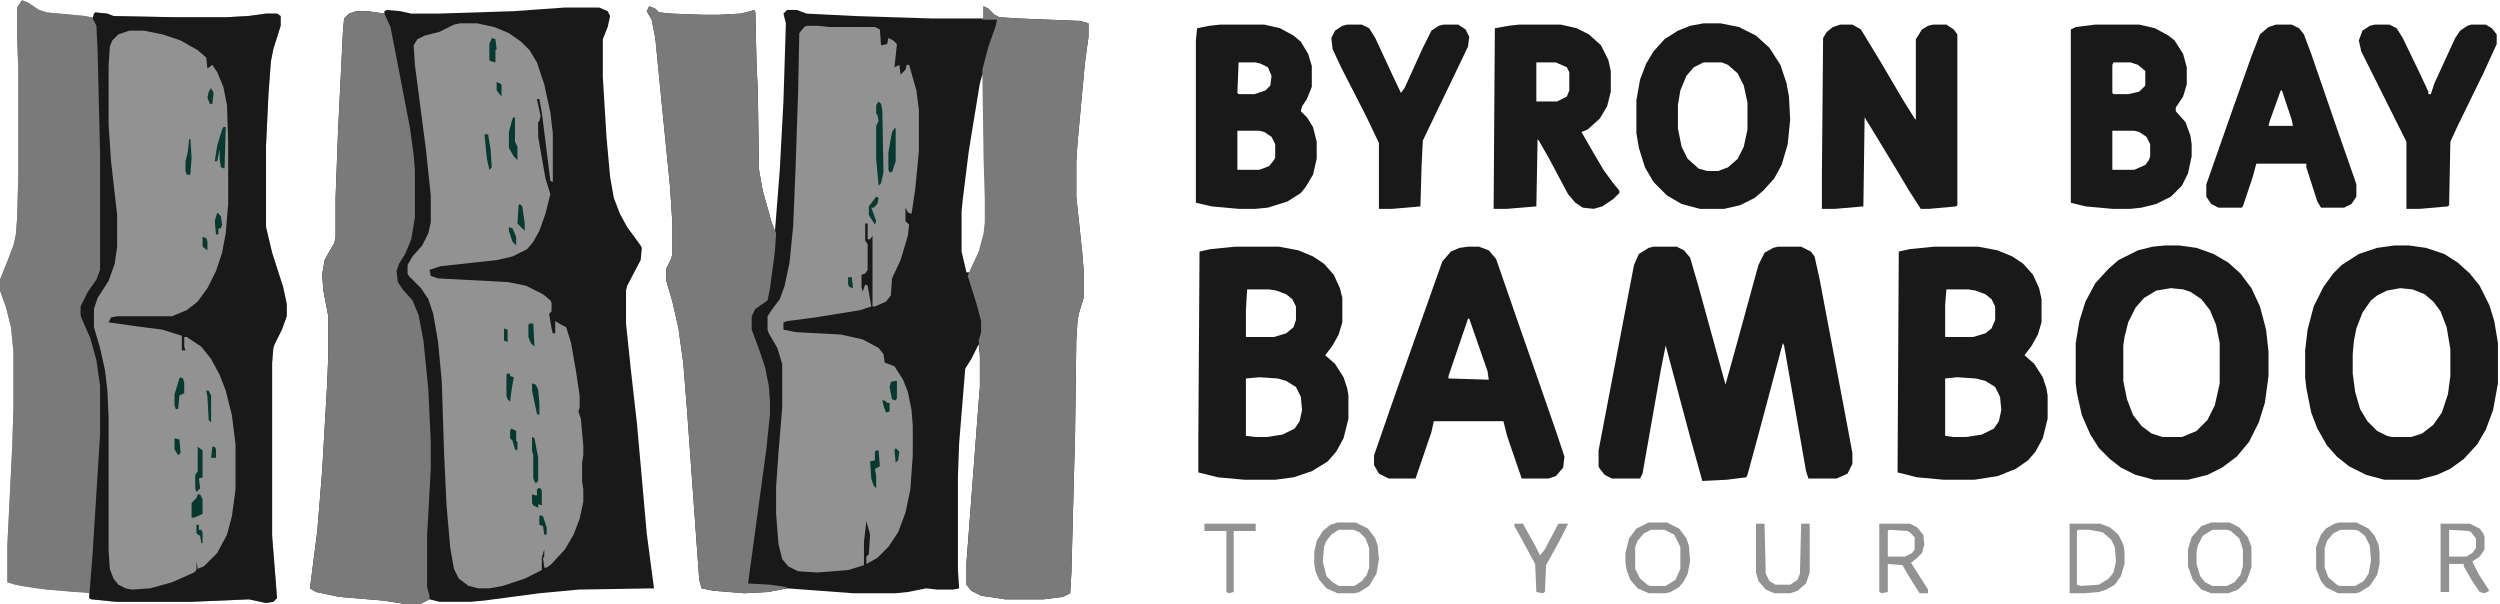 <svg width="91" height="22" viewBox="0 0 91 22" fill="none" xmlns="http://www.w3.org/2000/svg">
<g clip-path="url(#clip0_4_51)">
<path d="M23.631 0.228L23.853 0.317L23.986 0.451L24.43 0.495L25.585 0.539H26.163L26.962 0.495L27.317 0.406L27.451 0.362L27.495 0.451L27.54 2.405L27.584 3.293L27.628 6.181L27.762 6.936L28.073 8.046L28.206 8.446L28.384 6.181L28.517 3.693L28.606 0.85L28.517 0.495L28.65 0.362H29.005L29.361 0.495L31.137 0.584L33.936 0.673H35.801V0.228L35.979 0.317L36.201 0.539L36.379 0.628L37.09 0.673L39.31 0.762L39.621 0.85V1.339L39.488 2.316L39.222 5.203L39.177 5.87V7.158L39.399 9.245L39.444 9.823V10.845L39.266 11.422L39.222 11.688L39.177 12.399L39.133 15.775L38.999 20.839L38.955 21.594L38.689 21.727L37.978 21.816H36.601L35.713 21.683L35.357 21.505L35.179 21.283V20.483L35.624 14.62L35.668 14.087V12.932L35.624 12.532L35.357 13.066L35.135 13.421L34.913 16.13L34.869 17.33V20.75L34.913 21.416L34.691 21.461H34.114L33.714 21.416L33.047 21.549L32.603 21.594H31.049L28.65 21.416L27.939 21.549L27.095 21.594L25.985 21.505L25.541 21.416L25.452 21.105L25.008 14.931L24.874 13.243L24.697 11.955L24.475 10.978L24.253 10.223V9.778L24.43 9.423L24.475 9.245V8.135L24.386 6.758L24.075 3.649L23.853 1.383L23.72 0.717L23.542 0.406L23.631 0.228ZM35.757 2.716L35.668 3.027L35.268 5.47L35.046 7.247L35.002 7.691V9.157L35.179 9.912H35.313L35.668 9.157L35.846 8.49L35.89 8.091V7.247L35.846 5.736L35.801 2.716H35.757Z" fill="#191919"/>
<path d="M20.566 0.273H21.809L22.12 0.406L22.209 0.584L22.12 0.984L21.943 1.428V2.805L22.076 4.981L22.209 6.447L22.343 7.202L22.565 7.78L22.831 8.268L23.32 8.935L23.364 9.023L23.32 9.468L22.831 10.4L22.787 10.578V11.777L22.964 13.465L23.186 15.42L23.542 19.417L23.764 21.105L23.808 21.416L21.054 21.461L19.633 21.594L17.634 21.86L17.146 21.905H15.991L15.635 21.816L15.28 21.994H14.791L13.947 21.86L12.348 21.727L11.504 21.549L11.282 21.416L11.549 19.328L11.726 17.152L11.904 14.043L11.949 12.977V11.511L11.771 10.578L11.726 10.001L11.815 9.468L12.037 9.068L12.171 8.846L12.215 8.624V7.202L12.304 4.804L12.482 1.161L12.526 0.673L12.704 0.495L12.97 0.406H13.37L13.992 0.495V0.406L14.081 0.362L14.569 0.406L14.969 0.495H15.946L18.7 0.406L20.566 0.273Z" fill="#191919"/>
<path d="M0.8 0.006L1.022 0.095L1.421 0.362L1.688 0.451L3.109 0.584L3.376 0.628L3.465 0.451L3.909 0.495L4.131 0.584L6.441 0.628H8.217L9.017 0.584L9.683 0.495H10.083L10.216 0.584V0.939L9.95 1.783L9.861 2.227L9.772 3.427L9.683 5.292V8.268L9.905 9.201L10.305 10.445L10.438 11.067V11.511L10.261 11.999L9.994 12.532L9.95 12.666L9.905 13.199V19.506L10.039 21.194L10.083 21.771L9.95 21.905L9.683 21.949L9.061 21.816L6.974 21.905H4.22L3.331 21.816L3.243 21.771V21.549H2.71L1.333 21.416L0.533 21.283L0.267 21.194V19.861L0.444 16.264L0.489 14.887V12.799L0.4 11.911L0.222 11.2L0 10.578V10.178L0.267 9.512L0.489 8.935L0.577 8.535L0.622 7.957L0.666 6.403V2.494L0.622 1.383V0.273L0.8 0.006Z" fill="#929292"/>
<path d="M16.746 0.85H17.368L17.989 0.984L18.523 1.206L18.967 1.517L19.278 1.828L19.544 2.272L19.811 3.071L20.033 4.093L20.122 4.848V6.625L20.033 6.58L19.722 4.093L19.633 3.604H19.544L19.677 4.226L19.633 4.404L19.589 4.448V4.981L19.855 6.492L20.033 7.069L19.855 7.78L19.633 8.402L19.411 8.801L19.189 9.068L18.656 9.334L18.078 9.468L16.035 9.69L15.635 9.823L15.68 10.045L15.946 10.134L18.478 10.267L19.144 10.4L19.766 10.711L20.033 10.933L20.077 11.022V11.333L19.988 11.422L20.077 11.955L20.122 12.133H20.21V11.688L20.433 11.822L20.61 11.911L20.788 12.488L20.966 13.51L21.099 14.398V14.842L21.054 14.976L21.143 15.242L21.232 16.219V16.575L21.188 16.841V17.507L21.232 17.818V18.262L21.099 18.884L20.877 19.462L20.566 19.995L20.077 20.528L19.899 20.661H19.811L19.766 20.306L19.811 20.261V19.995L19.722 20.306V20.75L19.1 21.061L18.3 21.327L17.812 21.416H17.412L17.057 21.327L16.701 21.061L16.524 20.706L16.39 19.95L16.257 18.44L16.168 16.575L16.079 13.865L15.946 12.444L15.769 11.422L15.591 10.889L15.324 10.489L14.88 10.045L14.836 9.956V9.645L15.014 9.334L15.369 8.935L15.591 8.49L15.68 8.091V7.113L15.502 5.425L15.102 2.361L15.058 1.65L15.191 1.428L15.458 1.295L15.991 1.161L16.524 0.895L16.746 0.85Z" fill="#929292"/>
<path d="M29.361 0.939H29.761L30.205 0.984H31.848L32.026 1.072L32.07 1.65L32.292 1.605L32.337 1.383L32.514 1.472L32.648 1.605L32.559 2.449L32.736 2.361L32.781 2.716L32.959 2.538L33.003 2.361H33.092L33.358 3.293L33.447 4.004V5.514L33.314 6.891L33.181 7.78L33.047 7.735L32.959 7.558V8.046L33.092 8.179L33.047 8.579L32.781 9.468L32.47 10.134L32.426 10.756L32.248 10.978L31.848 11.155H31.759V8.579L31.671 8.712H31.582V8.135H31.493V8.757L31.582 8.89V9.823L31.493 9.956L31.36 10.001V10.445L31.404 10.622L31.493 10.356L31.582 10.4L31.715 11.155L31.315 11.289L29.672 11.555L28.65 11.688L28.517 11.733V11.999L28.961 12.088L30.604 12.177L31.404 12.355L31.981 12.666L32.159 12.888L32.203 13.199L32.559 13.332L32.87 13.821L33.047 14.265L33.181 14.931L33.225 15.508V16.575L33.136 17.818L32.959 18.662L32.692 19.373L32.337 19.906L31.937 20.306L31.537 20.528V20.261L31.626 20.172L31.671 19.462L31.537 18.973L31.448 19.728V20.572L30.871 20.75L29.761 20.839L29.05 20.794L28.694 20.617L28.472 20.35L28.339 19.817L28.25 18.707V17.729L28.339 16.441L28.472 14.842V13.243L28.295 12.666L27.984 12.133L27.939 11.999V11.511L28.117 11.244L28.384 10.889L28.561 10.4L28.739 9.556L28.872 8.224L28.961 6.047L29.05 3.382L29.094 1.206L29.272 0.984L29.361 0.939Z" fill="#929292"/>
<path d="M35.801 0.228L35.979 0.317L36.201 0.539L36.379 0.628L37.09 0.673L39.31 0.762L39.621 0.85V1.339L39.488 2.316L39.222 5.203L39.177 5.87V7.158L39.399 9.245L39.444 9.823V10.845L39.266 11.422L39.222 11.688L39.177 12.399L39.133 15.775L39 20.839L38.955 21.594L38.689 21.727L37.978 21.816H36.601L35.713 21.683L35.357 21.505L35.18 21.283V20.483L35.624 14.62L35.668 14.087V12.932L35.624 12.399L35.713 12.088V11.688L35.535 11.022L35.224 10.045L35.313 9.823L35.624 9.157L35.801 8.49L35.846 8.091V7.247L35.801 5.736L35.757 2.538L35.979 1.694L36.246 0.939L36.29 0.717H35.713L35.801 0.673V0.228Z" fill="#7A7A7A"/>
<path d="M12.97 0.406H13.37L13.992 0.495L14.214 0.984L14.525 2.583L14.925 4.67L15.058 5.648L15.102 6.181V7.913L14.969 8.712L14.747 9.245L14.525 9.601L14.436 9.867L14.48 10.267L14.658 10.534L15.014 10.933L15.236 11.466L15.413 12.399L15.591 14.176L15.68 16.086V17.063L15.546 19.506V21.372L15.635 21.683V21.816L15.28 21.994H14.791L13.947 21.86L12.348 21.727L11.504 21.549L11.282 21.416L11.549 19.328L11.726 17.152L11.904 14.043L11.949 12.977V11.511L11.771 10.578L11.726 10.001L11.815 9.468L12.037 9.068L12.171 8.846L12.215 8.624V7.202L12.304 4.804L12.482 1.161L12.526 0.673L12.704 0.495L12.97 0.406Z" fill="#7A7A7A"/>
<path d="M23.631 0.228L23.853 0.317L23.986 0.451L24.43 0.495L25.585 0.539H26.163L26.962 0.495L27.317 0.406L27.451 0.362L27.495 0.451L27.54 2.405L27.584 3.293L27.628 6.181L27.762 6.936L28.073 8.046L28.25 8.49L28.206 9.157L28.028 10.489L27.939 10.933L27.495 11.244L27.362 11.511V11.999L27.628 12.71L27.851 13.376L27.984 14.043L28.028 14.62V15.064L27.895 16.352L27.229 21.238L28.028 21.283L28.65 21.372L28.472 21.461L27.939 21.549L27.095 21.594L25.985 21.505L25.541 21.416L25.452 21.105L25.008 14.931L24.874 13.243L24.697 11.955L24.475 10.978L24.253 10.223V9.778L24.43 9.423L24.475 9.245V8.135L24.386 6.758L24.075 3.649L23.853 1.383L23.72 0.717L23.542 0.406L23.631 0.228Z" fill="#7A7A7A"/>
<path d="M0.8 0.006L1.022 0.095L1.421 0.362L1.688 0.451L3.109 0.584L3.42 0.673L3.553 0.939L3.598 1.828L3.687 5.603V9.823L3.509 10.267L3.109 10.845L2.976 11.155V11.466L3.198 11.999L3.42 12.577L3.598 13.332L3.687 14.043V15.819L3.42 20.084L3.287 21.594L1.688 21.461L0.755 21.327L0.267 21.194V19.861L0.444 16.264L0.489 14.887V12.799L0.4 11.911L0.222 11.2L0 10.578V10.178L0.267 9.512L0.489 8.935L0.577 8.535L0.622 7.957L0.666 6.403V2.494L0.622 1.383V0.273L0.8 0.006Z" fill="#7A7A7A"/>
<path d="M3.465 0.451L3.909 0.495L4.131 0.584L6.441 0.628H8.217L9.017 0.584L9.683 0.495H10.083L10.216 0.584V0.939L9.95 1.783L9.861 2.227L9.772 3.427L9.683 5.292V8.268L9.905 9.201L10.305 10.445L10.438 11.067V11.511L10.261 11.999L9.994 12.532L9.95 12.666L9.905 13.199V19.506L10.039 21.194L10.083 21.771L9.95 21.905L9.683 21.949L9.061 21.816L6.974 21.905H4.22L3.331 21.816L3.243 21.771L3.376 20.084L3.642 15.819V14.043L3.509 13.11L3.287 12.31L2.976 11.6L2.932 11.466V11.155L3.198 10.622L3.509 10.178L3.642 9.823V5.603L3.553 1.828L3.509 0.939L3.376 0.673L3.42 0.495L3.465 0.451ZM4.708 1.117L4.309 1.25L4.087 1.472L3.998 1.694L3.953 2.405V4.537L4.042 5.87L4.264 7.824V8.979L4.175 9.601L3.953 10.223L3.553 10.845L3.42 11.244V11.911L3.642 12.666L3.82 13.465L3.909 14.22L3.953 15.198V20.039L3.998 20.706L4.131 21.061L4.309 21.283L4.575 21.416L4.797 21.461L5.463 21.416L6.263 21.194L7.063 20.839L7.151 20.75V20.439L7.196 20.706L7.418 20.617L7.907 20.128L8.262 19.462L8.44 18.796L8.573 17.818V16.175L8.44 15.109L8.217 14.22L7.995 13.643L7.684 13.066L7.329 12.621L6.796 12.266H6.707V12.621L6.752 12.755H6.618V12.222L5.908 11.999L4.886 11.866L3.953 11.733L4.042 11.555L4.264 11.511H6.263L6.796 11.289L7.196 10.978L7.551 10.489L7.862 9.867L8.084 9.201L8.217 8.49L8.306 7.424V5.159L8.262 3.826L8.129 3.16L7.907 2.627L7.729 2.361L7.551 2.494L7.507 2.094L7.196 1.828L6.574 1.472L5.908 1.25L5.241 1.117H4.708Z" fill="#191919"/>
<path d="M60.187 8.979H61.031L61.298 9.112L61.52 9.379L61.831 10.445L62.808 13.998L63.252 12.399L64.007 9.645L64.229 9.201L64.54 9.023L64.718 8.979H65.562L65.917 9.157L66.05 9.334L66.228 10.134L67.161 15.064L67.427 16.486V16.886L67.25 17.241L66.85 17.419H65.828L65.74 17.152L64.94 12.577L64.896 12.488L64.007 15.819L63.608 17.285L63.563 17.374L62.852 17.463L61.964 17.507L61.52 15.908L60.631 12.577L60.454 13.465L59.788 17.241L59.699 17.419H58.677L58.41 17.285L58.233 17.063L58.188 16.974V16.397L59.477 9.645L59.654 9.245L60.01 9.023L60.187 8.979Z" fill="#191919"/>
<path d="M44.952 8.979H46.551L47.261 9.112L47.794 9.334L48.194 9.601L48.55 10.001L48.772 10.489L48.861 10.845V11.733L48.727 12.177L48.505 12.577L48.239 12.932L48.594 13.243L48.905 13.732L49.038 14.132L49.083 14.398V15.242L48.905 15.953L48.638 16.441L48.328 16.797L47.75 17.152L47.084 17.374L46.417 17.463H45.307L44.33 17.374L43.619 17.196V15.997L43.663 9.157L44.063 9.068L44.952 8.979ZM45.396 10.534L45.351 11.289V12.266H46.373L46.817 12.133L47.084 11.911L47.173 11.644V11.155L47.039 10.889L46.817 10.711L46.462 10.578L46.195 10.534H45.396ZM45.84 13.732L45.351 13.776V15.864L45.707 15.908H46.106L46.684 15.819L47.128 15.597L47.306 15.331L47.395 14.931L47.35 14.442L47.173 14.087L46.817 13.865L46.506 13.776L45.84 13.732Z" fill="#191919"/>
<path d="M70.403 8.979H72.003L72.713 9.112L73.246 9.334L73.646 9.601L74.001 10.001L74.224 10.489L74.312 10.889V11.733L74.179 12.177L73.957 12.577L73.691 12.932L74.046 13.243L74.357 13.732L74.49 14.132L74.534 14.398V15.242L74.357 15.953L74.09 16.441L73.824 16.752L73.38 17.063L72.713 17.33L71.869 17.463H70.759L69.782 17.374L69.071 17.196L69.115 9.157L69.515 9.068L70.403 8.979ZM70.848 10.534L70.803 11.111V12.266H71.825L72.269 12.133L72.491 11.955L72.624 11.644V11.155L72.491 10.889L72.269 10.711L71.914 10.578L71.647 10.534H70.848ZM71.248 13.732L70.803 13.776V15.864L71.114 15.908H71.558L72.136 15.819L72.58 15.597L72.758 15.331L72.847 14.931L72.802 14.442L72.624 14.087L72.269 13.865L71.914 13.776L71.248 13.732Z" fill="#191919"/>
<path d="M78.799 8.935H79.332L79.954 9.023L80.575 9.245L81.108 9.556L81.553 9.956L81.952 10.489L82.263 11.155L82.485 11.999L82.574 12.799V13.687L82.441 14.665L82.219 15.375L81.864 16.086L81.419 16.619L80.886 17.019L80.353 17.285L79.643 17.463H78.399L77.733 17.285L77.2 17.019L76.8 16.708L76.4 16.308L76.089 15.819L75.778 15.109L75.6 14.309L75.556 13.954V12.488L75.689 11.688L75.911 10.978L76.267 10.312L76.755 9.778L77.111 9.468L77.821 9.112L78.354 8.979L78.799 8.935ZM79.021 10.489L78.488 10.578L78.043 10.845L77.733 11.2L77.466 11.733L77.333 12.266L77.288 12.577V13.865L77.422 14.531L77.644 15.109L77.955 15.508L78.31 15.775L78.71 15.908H79.421L79.954 15.686L80.353 15.286L80.62 14.753L80.797 13.954V12.488L80.664 11.822L80.442 11.289L80.131 10.889L79.731 10.622L79.465 10.534L79.021 10.489Z" fill="#191919"/>
<path d="M87.149 8.935H87.682L88.304 9.023L88.971 9.245L89.459 9.556L89.903 9.956L90.259 10.4L90.614 11.111L90.792 11.688L90.925 12.488V13.954L90.747 14.931L90.481 15.642L90.17 16.175L89.681 16.708L89.193 17.063L88.704 17.285L88.038 17.463H86.794L86.128 17.285L85.506 16.974L85.062 16.619L84.706 16.219L84.351 15.597L84.129 15.02L83.951 14.132L83.907 13.732V12.755L83.996 11.999L84.218 11.155L84.573 10.445L84.928 9.956L85.239 9.645L85.861 9.245L86.528 9.023L87.149 8.935ZM87.371 10.489L86.883 10.578L86.528 10.756L86.305 10.933L85.994 11.378L85.772 11.955L85.683 12.399L85.639 12.888V13.598L85.728 14.265L85.906 14.887L86.172 15.331L86.528 15.686L86.883 15.864L87.061 15.908H87.771L88.171 15.775L88.571 15.464L88.882 15.02L89.104 14.354L89.193 13.687V12.71L89.059 11.911L88.837 11.333L88.571 10.978L88.26 10.711L87.816 10.534L87.371 10.489Z" fill="#191919"/>
<path d="M53.436 8.979H53.835L54.191 9.112L54.457 9.423L55.257 11.733L55.879 13.51L56.634 15.686L56.945 16.619L56.9 17.019L56.634 17.33L56.367 17.419H55.39L54.857 15.864L54.724 15.331H52.192L52.103 15.731L51.526 17.419H50.548L50.193 17.241L50.015 16.93V16.575L50.77 14.398L52.281 10.134L52.503 9.512L52.814 9.157L53.125 9.023L53.436 8.979ZM53.436 11.6L52.725 13.687V13.776L54.191 13.821L54.146 13.51L53.48 11.6H53.436Z" fill="#191919"/>
<path d="M66.983 0.895H67.427L67.738 1.072L68.493 2.316L69.249 3.604L69.693 4.315L69.737 4.359V1.428L69.959 1.072L70.181 0.939L70.359 0.895H70.848L71.114 1.072L71.248 1.25V7.469L71.203 7.513L70.226 7.602H69.915L69.515 6.98L68.982 6.092L68.227 4.848L67.872 4.271L67.827 7.513L66.806 7.602H66.317V6.358L66.361 1.383L66.495 1.161L66.717 0.984L66.983 0.895Z" fill="#191919"/>
<path d="M44.419 0.895H46.018L46.595 1.028L47.084 1.295L47.35 1.517L47.617 1.961L47.75 2.405V3.16L47.572 3.604L47.395 3.871L47.35 4.048L47.572 4.271L47.794 4.626L47.928 5.159V5.781L47.794 6.358L47.528 6.802L47.35 7.025L46.862 7.335L46.151 7.558L45.707 7.602H45.085L44.108 7.513L43.53 7.38V1.472L43.575 1.028L44.019 0.939L44.419 0.895ZM45.085 2.272L45.041 3.382L45.085 3.427H45.662L46.062 3.293L46.24 3.116L46.284 2.76L46.151 2.449L45.884 2.316L45.707 2.272H45.085ZM45.041 4.759V6.181H45.84L46.195 6.047L46.373 5.825L46.417 5.736V5.248L46.284 4.981L46.018 4.804L45.84 4.759H45.041Z" fill="#191919"/>
<path d="M76.267 0.895H77.866L78.443 1.028L78.932 1.295L79.154 1.472L79.465 1.961L79.598 2.449V3.071L79.465 3.515L79.198 3.915V4.048L79.554 4.448L79.731 4.937L79.776 5.248V5.692L79.643 6.314L79.421 6.758L79.021 7.158L78.488 7.424L77.955 7.558L77.555 7.602H76.889L75.911 7.513L75.378 7.38V1.072L75.556 0.984L76.267 0.895ZM76.933 2.272L76.889 2.361V3.382L76.933 3.427H77.466L77.866 3.338L78.088 3.116V2.583L77.821 2.361L77.555 2.272H76.933ZM76.889 4.759V6.181H77.688L78.088 6.003L78.221 5.825L78.266 5.692V5.248L78.132 4.981L77.866 4.804L77.688 4.759H76.889Z" fill="#191919"/>
<path d="M62.008 0.85H62.63L63.297 0.984L63.918 1.295L64.407 1.739L64.807 2.361L65.029 3.027L65.118 3.515L65.162 4.359L65.073 5.248L64.851 6.003L64.585 6.492L64.185 6.936L63.874 7.202L63.341 7.469L62.764 7.602H61.875L61.209 7.424L60.676 7.113L60.187 6.625L59.876 6.092L59.654 5.381L59.565 4.848V3.649L59.699 2.894L59.921 2.316L60.187 1.872L60.587 1.428L61.076 1.117L61.52 0.939L62.008 0.85ZM62.008 2.272L61.653 2.449L61.386 2.76L61.164 3.293L61.076 3.826V4.67L61.209 5.337L61.431 5.781L61.831 6.136L62.142 6.225H62.541L62.897 6.092L63.252 5.781L63.474 5.337L63.608 4.715V3.738L63.474 3.116L63.252 2.672L62.897 2.361L62.675 2.272H62.008Z" fill="#191919"/>
<path d="M55.301 0.895H56.811L57.389 1.028L57.833 1.25L58.277 1.65L58.544 2.183L58.633 2.583V3.338L58.499 3.871L58.233 4.315L57.789 4.715L57.566 4.804L57.922 5.425L58.366 6.181L58.721 6.669L58.944 6.936V7.025L58.721 7.247L58.322 7.513L58.011 7.602L57.611 7.558L57.344 7.38L57.078 7.069L56.367 5.736L56.012 5.115L55.968 5.07L55.923 7.513L54.857 7.602H54.368L54.413 1.028L54.901 0.939L55.301 0.895ZM55.923 2.272V3.693H56.678L57.033 3.515L57.122 3.293V2.627L57.033 2.449L56.634 2.272H55.923Z" fill="#191919"/>
<path d="M82.841 0.895H83.418L83.685 1.028L83.862 1.25L84.129 1.961L85.062 4.67L85.683 6.447L85.772 6.714V7.158L85.595 7.424L85.328 7.558H84.484L84.351 7.335L83.951 6.092V5.958H82.13L81.997 6.447L81.641 7.513L81.597 7.558H80.753L80.487 7.424L80.309 7.158V6.714L81.197 4.182L81.952 2.05L82.263 1.25L82.574 0.984L82.841 0.895ZM83.018 3.293L82.619 4.404L82.574 4.582H83.463L83.418 4.359L83.063 3.293H83.018Z" fill="#191919"/>
<path d="M86.439 0.895H86.972L87.238 1.028L87.46 1.383L88.082 2.672L88.393 3.338V3.427H88.482L88.615 3.027L89.37 1.383L89.548 1.117L89.814 0.939L89.948 0.895H90.481L90.703 1.028L90.88 1.25V1.605L90.392 2.672L89.459 4.582L89.193 5.159L89.148 7.469L89.104 7.513L88.082 7.602H87.594V5.159L85.95 1.872L85.861 1.472L85.994 1.117L86.261 0.939L86.439 0.895Z" fill="#191919"/>
<path d="M49.038 0.895H49.571L49.838 1.028L50.06 1.383L50.637 2.627L50.993 3.382L51.126 3.205L51.792 1.739L52.103 1.117L52.37 0.939L52.547 0.895H53.08L53.347 1.072L53.48 1.339L53.436 1.694L52.947 2.716L52.325 4.004L51.792 5.115L51.748 5.958L51.703 7.513L50.682 7.602H50.193V5.203L49.704 4.182L48.816 2.449L48.505 1.783L48.461 1.383L48.594 1.117L48.861 0.939L49.038 0.895Z" fill="#191919"/>
<path d="M60.01 19.018H60.676L61.12 19.24L61.386 19.595L61.475 19.861L61.52 20.439L61.431 20.883L61.298 21.15L61.12 21.372L60.809 21.549L60.631 21.594H60.01L59.61 21.416L59.343 21.105L59.21 20.75L59.166 20.483V20.128L59.299 19.595L59.565 19.24L60.01 19.018ZM60.098 19.284L59.832 19.417L59.61 19.684L59.521 19.906V20.706L59.699 21.061L59.965 21.283L60.054 21.327H60.631L60.987 21.105L61.164 20.706V19.906L60.942 19.462L60.587 19.284H60.098Z" fill="#929292"/>
<path d="M48.683 19.018H49.349L49.793 19.24L50.06 19.595L50.149 19.861L50.193 20.35L50.104 20.883L49.838 21.327L49.482 21.549L49.305 21.594H48.683L48.283 21.416L48.017 21.105L47.883 20.794L47.839 20.528V20.084L47.928 19.684L48.15 19.328L48.416 19.106L48.683 19.018ZM48.727 19.284L48.461 19.462L48.283 19.684L48.194 19.906L48.15 20.439L48.283 20.972L48.505 21.194L48.727 21.327H49.305L49.571 21.15L49.749 20.928L49.838 20.661V19.95L49.704 19.595L49.482 19.373L49.26 19.284H48.727Z" fill="#929292"/>
<path d="M85.15 19.018H85.772L86.216 19.24L86.439 19.506L86.572 19.817L86.616 20.084V20.528L86.528 20.928L86.261 21.327L85.906 21.549L85.772 21.594H85.106L84.662 21.372L84.484 21.15L84.306 20.706V19.906L84.484 19.462L84.662 19.24L84.973 19.062L85.15 19.018ZM85.195 19.284L84.928 19.417L84.706 19.684L84.618 19.95V20.661L84.751 21.016L85.062 21.283L85.15 21.327H85.728L86.039 21.15L86.216 20.883L86.305 20.395L86.261 19.861L86.083 19.506L85.861 19.328L85.728 19.284H85.195Z" fill="#929292"/>
<path d="M80.487 19.018H81.153L81.508 19.195L81.819 19.551L81.952 19.906V20.661L81.775 21.15L81.464 21.461L81.108 21.594H80.487L80.131 21.461L79.82 21.105L79.643 20.617V19.995L79.776 19.551L80.131 19.151L80.487 19.018ZM80.531 19.284L80.176 19.506L79.998 19.861L79.954 20.084V20.528L80.087 20.972L80.264 21.194L80.531 21.327H81.064L81.331 21.194L81.553 20.928L81.641 20.617V19.995L81.508 19.595L81.197 19.328L81.064 19.284H80.531Z" fill="#929292"/>
<path d="M68.405 19.062H69.515L69.782 19.195L70.004 19.462L70.048 19.817L69.959 20.128L69.737 20.35L69.56 20.483L70.181 21.461V21.594H69.871L69.426 20.883L69.249 20.572L68.716 20.528V21.549L68.493 21.594L68.405 21.549V19.062ZM68.76 19.284L68.716 19.328V20.261H69.338L69.604 20.128L69.693 19.995V19.551L69.515 19.373L69.426 19.328L68.76 19.284Z" fill="#929292"/>
<path d="M75.334 19.062H76.444L76.8 19.195L77.111 19.462L77.288 19.817L77.333 20.084V20.528L77.2 20.972L76.978 21.283L76.666 21.461L76.4 21.549L75.867 21.594H75.334V19.062ZM75.645 19.284L75.6 19.328V21.283L75.734 21.327L76.4 21.283L76.755 21.061L76.933 20.839L77.022 20.439L76.978 19.906L76.844 19.639L76.533 19.373L76.045 19.284H75.645Z" fill="#929292"/>
<path d="M88.837 19.062H89.903L90.259 19.24L90.392 19.417L90.436 19.551V19.995L90.259 20.261L89.992 20.439L90.214 20.883L90.614 21.505L90.436 21.594L90.259 21.549L89.992 21.15L89.681 20.617V20.528H89.148V21.549H88.837V19.062ZM89.148 19.284V20.261H89.77L89.992 20.128L90.125 19.95V19.595L89.948 19.373L89.859 19.328L89.148 19.284Z" fill="#929292"/>
<path d="M63.918 19.062H64.229L64.274 20.883L64.407 21.15L64.629 21.283H65.162L65.429 21.105L65.517 20.883L65.562 19.062H65.873V20.839L65.74 21.238L65.429 21.505L65.162 21.594H64.585L64.274 21.461L64.007 21.15L63.918 20.839V19.062Z" fill="#929292"/>
<path d="M55.123 19.062H55.434L55.879 19.861L56.056 20.217L56.234 19.995L56.723 19.062H57.078L56.767 19.684L56.278 20.572L56.234 21.549L56.145 21.594L55.923 21.549L55.879 20.528L55.301 19.462L55.123 19.151V19.062Z" fill="#929292"/>
<path d="M43.841 19.062H45.707V19.328H44.907V21.549L44.73 21.594L44.641 21.549V19.328H43.841V19.062Z" fill="#929292"/>
<path d="M31.981 3.693L32.07 3.782L32.115 4.004L32.159 6.269L32.07 6.669L31.981 6.758L31.893 5.781V4.582L31.981 4.404L31.937 4.182L31.893 4.137V3.826L31.981 3.693Z" fill="#073930"/>
<path d="M32.559 4.67H32.603V5.87L32.47 6.269H32.381L32.337 6.181V5.559L32.47 4.804L32.559 4.67Z" fill="#073930"/>
<path d="M18.7 4.271H18.745V5.159L18.834 5.337V5.825L18.7 5.692L18.523 5.381V4.804L18.656 4.315L18.7 4.271Z" fill="#073930"/>
<path d="M8.129 4.626H8.217L8.173 6.136L8.04 6.092L7.995 5.781V5.425L7.907 5.87H7.818L7.907 5.292L8.084 4.715L8.129 4.626Z" fill="#073930"/>
<path d="M7.196 16.264L7.373 16.397V17.374L7.24 17.419L7.285 17.774L7.151 17.907L7.107 17.774V17.285L7.196 17.152V16.264Z" fill="#073930"/>
<path d="M7.196 17.996H7.285L7.373 18.174V18.707L7.063 18.84H6.974V18.307L7.151 18.129L7.196 17.996Z" fill="#073930"/>
<path d="M19.366 15.908L19.455 15.953L19.589 16.663V17.507L19.5 17.596L19.411 17.419V16.575L19.366 16.397V15.908Z" fill="#073930"/>
<path d="M31.893 16.397H31.981L32.026 16.974L31.848 17.063L31.893 17.33V17.774L31.804 17.685L31.715 17.419L31.671 16.797L31.848 16.752V16.441L31.893 16.397Z" fill="#073930"/>
<path d="M6.574 13.732L6.663 13.776L6.707 13.954V14.309L6.53 14.398L6.485 14.887H6.396L6.352 14.753V14.354L6.53 13.776L6.574 13.732Z" fill="#073930"/>
<path d="M19.589 17.774H19.677L19.722 17.863V18.396L19.589 18.351V18.485L19.411 18.396L19.366 18.307V17.996L19.544 18.04V17.818L19.589 17.774Z" fill="#073930"/>
<path d="M17.901 1.383L18.034 1.428L18.078 1.783L18.034 1.828V2.272L17.856 2.227L17.812 2.183V1.605L17.901 1.383Z" fill="#073930"/>
<path d="M18.478 13.598H18.567V13.687L18.7 13.732L18.611 14.265L18.567 14.62L18.478 14.531L18.434 14.398V13.643L18.478 13.598Z" fill="#073930"/>
<path d="M19.366 13.954L19.5 13.998L19.589 14.176L19.633 14.665V15.109L19.544 15.064L19.366 14.22V13.954Z" fill="#073930"/>
<path d="M18.922 7.424L19.011 7.513L19.1 8.135V8.402L18.834 8.135L18.878 7.469L18.922 7.424Z" fill="#073930"/>
<path d="M17.634 4.892H17.767L17.856 5.425L17.901 6.092L17.812 6.181L17.723 5.781L17.634 4.892Z" fill="#073930"/>
<path d="M6.885 5.07H6.929L6.974 5.736L6.929 6.358H6.796L6.752 6.225V5.87L6.84 5.514L6.885 5.07Z" fill="#073930"/>
<path d="M32.559 13.865H32.648V14.487L32.603 14.576L32.47 14.531L32.381 14.087L32.426 13.909L32.559 13.865Z" fill="#073930"/>
<path d="M31.893 7.158L31.981 7.202L31.937 7.424L31.804 7.558H31.715L31.893 8.046L31.848 8.179L31.626 7.824V7.513L31.893 7.158Z" fill="#073930"/>
<path d="M7.907 7.735L8.04 7.868L8.084 8.179L8.04 8.313H7.951V8.535H7.862L7.818 8.046L7.907 7.735Z" fill="#073930"/>
<path d="M19.278 11.777H19.411L19.455 12.621L19.322 12.488L19.233 12.266V11.822L19.278 11.777Z" fill="#073930"/>
<path d="M18.611 15.597L18.789 15.686V16.041L18.834 16.086V16.397L18.745 16.352L18.656 16.041L18.567 15.953V15.686L18.611 15.597Z" fill="#073930"/>
<path d="M7.507 14.22H7.596L7.684 14.398V15.375L7.596 15.286L7.551 14.442L7.507 14.22Z" fill="#073930"/>
<path d="M19.677 18.751L19.766 18.796L19.899 19.195V19.462H19.811L19.766 19.151L19.633 19.106V18.796L19.677 18.751Z" fill="#073930"/>
<path d="M6.352 15.953L6.53 15.997L6.574 16.486L6.485 16.575L6.352 16.352V15.953Z" fill="#073930"/>
<path d="M18.523 8.268L18.656 8.313L18.789 8.624V8.935L18.656 8.801L18.523 8.402V8.268Z" fill="#073930"/>
<path d="M7.684 3.205L7.773 3.382L7.729 3.782H7.64L7.551 3.56L7.596 3.338L7.684 3.205Z" fill="#073930"/>
<path d="M18.078 2.982L18.256 3.071V3.515L18.078 3.293V2.982Z" fill="#073930"/>
<path d="M7.151 19.106H7.24V19.284H7.329L7.373 19.373V19.773H7.329L7.285 19.506L7.151 19.417V19.106Z" fill="#073930"/>
<path d="M7.373 8.624L7.507 8.668L7.551 8.801V9.112L7.373 8.979V8.624Z" fill="#073930"/>
<path d="M32.115 14.576H32.203L32.292 14.665H32.381V14.976L32.248 15.02L32.159 14.753L32.115 14.576Z" fill="#073930"/>
<path d="M18.345 11.955L18.478 11.999V12.444L18.345 12.399V11.955Z" fill="#073930"/>
<path d="M7.729 16.264H7.818L7.862 16.352V16.663H7.684L7.729 16.264Z" fill="#073930"/>
<path d="M30.871 10.089H31.004L31.049 10.489L30.915 10.445L30.871 10.356V10.089Z" fill="#073930"/>
<path d="M32.603 16.308L32.736 16.441L32.692 16.752L32.603 16.841L32.559 16.397L32.603 16.308Z" fill="#073930"/>
</g>
<defs>
<clipPath id="clip0_4_51">
<rect width="90.969" height="22" fill="white"/>
</clipPath>
</defs>
</svg>
